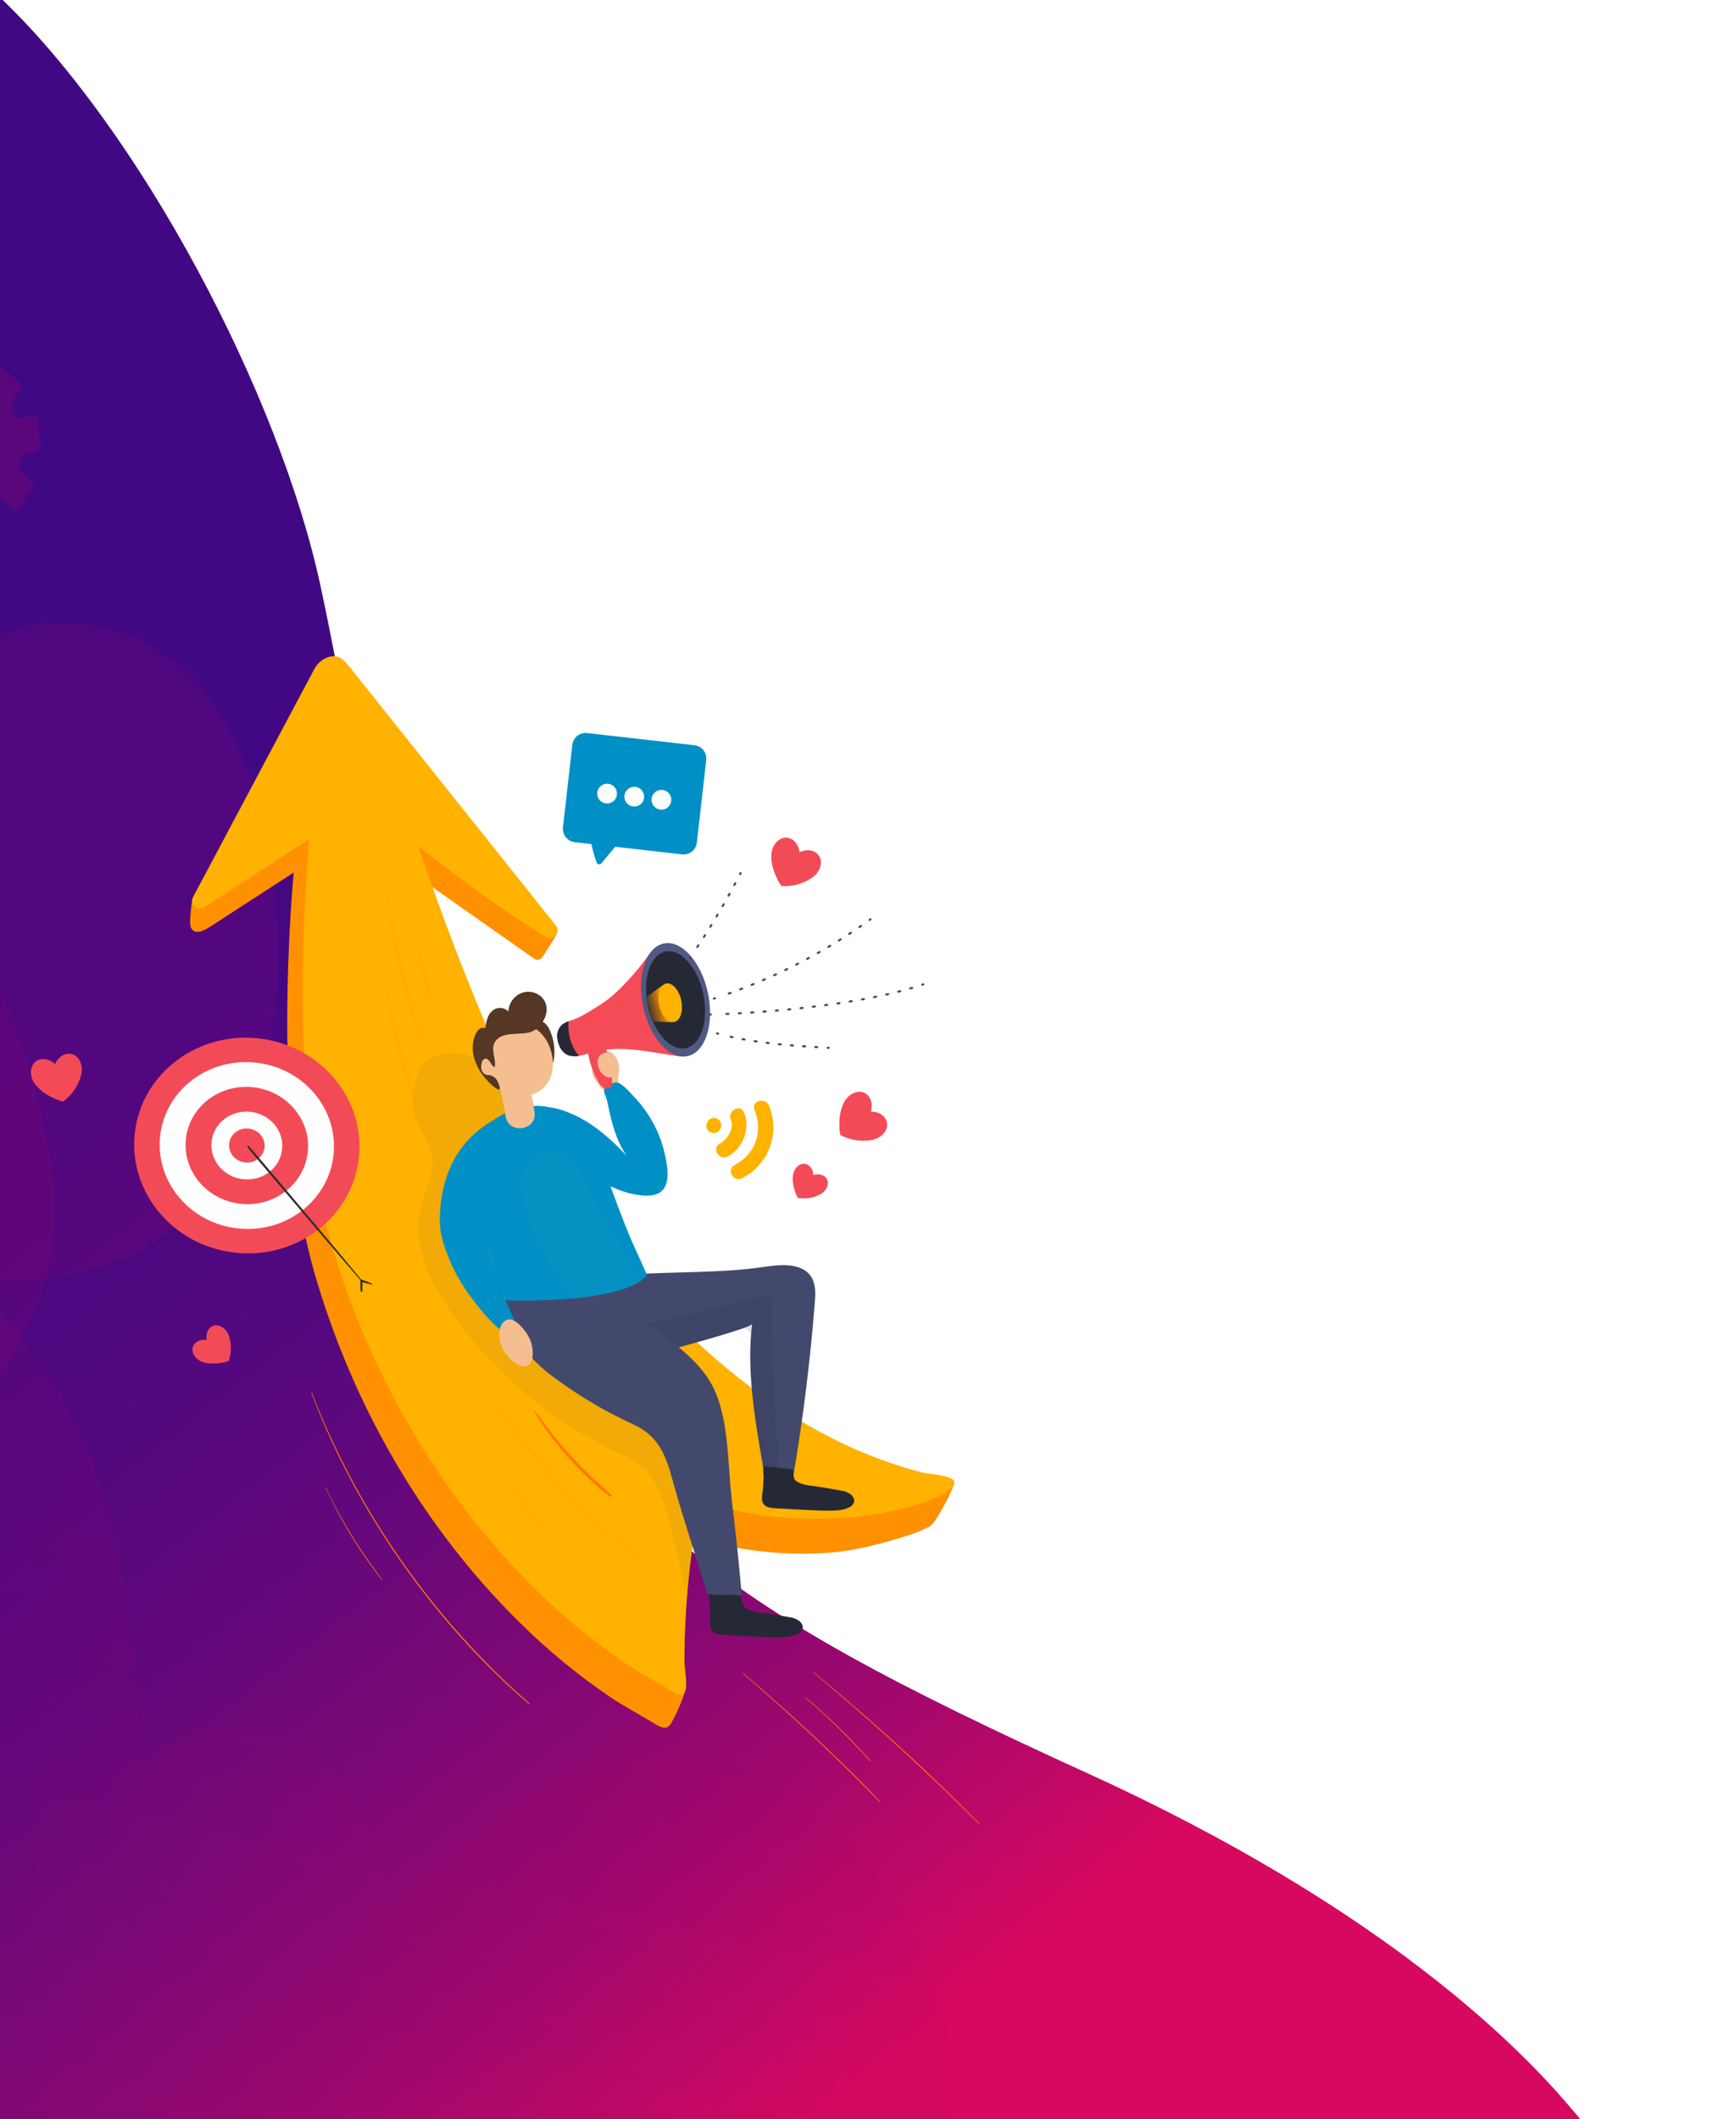 <svg width="839" height="1024" viewBox="0 0 839 1024" fill="none" xmlns="http://www.w3.org/2000/svg">
<rect x="0" y="0" width="839" height="1024" fill="#808080" stroke="none"/>
<g clip-path="url(#clip0_2_3)">
<rect width="839" height="1024" transform="matrix(-1 0 0 1 839 0)" fill="white"/>
<path d="M-230.122 -2V1025.27H765C759.255 1020.38 702.481 937.502 525.826 856.97C341.88 773.123 285.289 731.077 227.924 594.212C187.525 497.851 177.397 387.647 154.873 283.001C135.089 191 68.047 63.005 -0.781 -2H-230.122Z" fill="url(#paint0_linear_2_3)"/>
<g opacity="0.31">
<path opacity="0.31" d="M-161.487 311.075C-154.557 272.854 -118.303 248.328 -86.913 256.929C-55.522 265.53 -32.145 302.354 -29.054 341.315C-24.318 316.938 -1.781 304.203 18.698 301.609C44.307 298.364 71.302 306.027 91.309 325.754C114.388 348.507 126.036 384.523 131.09 420.137C135.724 452.778 135.552 486.854 127.472 518.486C119.391 550.118 102.959 579.152 79.789 596.548C60.934 610.705 38.584 616.647 16.468 618.312C-19.245 620.998 -55.843 612.792 -87.175 591.771C-118.506 570.75 -144.225 536.495 -156.096 495.436C-163.643 469.339 -165.54 441.361 -166.437 413.715C-167.47 381.91 -167.26 350.093 -165.806 318.266C-165.546 312.574 -163.838 305.149 -159.153 305.132" fill="url(#paint1_linear_2_3)"/>
</g>
<g opacity="0.31">
<path opacity="0.31" d="M-231.391 97.636V220.907C-231.391 236.653 -231.05 252.594 -230.687 268.563C-230.164 293.735 -229.642 318.954 -230.551 343.624C-230.573 344.564 -230.619 345.473 -230.687 346.415V663.183C-215.676 684.262 -196.669 701.253 -175.481 711.917C-131.493 734.046 -79.306 729.155 -37.771 700.893C-14.769 685.383 3.459 663.773 14.868 638.485C33.695 596.326 25.815 555.632 13.075 513.252C-2.345 462.004 -36.295 417.83 -79.352 402.494C-66.998 393.211 -61.275 373.901 -63.183 356.385C-65.091 338.869 -73.56 323.205 -84.121 311.075C-90.183 304.057 -97.383 297.841 -105.649 296.295C-110.034 295.503 -114.557 296.283 -118.423 298.496C-122.29 300.709 -125.253 304.214 -126.792 308.395C-121.455 258.502 -131.878 206.342 -155.451 164.984C-174.89 130.866 -200.416 113.157 -230.687 97.995C-230.914 97.857 -231.164 97.747 -231.391 97.636Z" fill="url(#paint2_linear_2_3)"/>
</g>
<g opacity="0.31">
<path opacity="0.31" d="M-231.391 471.444V1025.03H458.291C463.65 989.889 453.022 953.198 435.854 924.052C403.539 869.102 344.79 836.308 290.515 850.621C251.046 861.036 218.299 893.304 187.165 924.604C186.234 891.674 169.565 860.069 145.334 845.316C121.081 830.591 90.309 833.326 68.076 852.195C63.285 782.88 56.654 708.26 18.657 656.35C18.551 656.226 18.452 656.097 18.361 655.962C-19.655 604.356 -86.488 588.056 -137.925 617.865C-126.007 591.399 -131.339 555.208 -150.097 535.455C-168.855 515.703 -199.059 514.431 -218.883 532.554C-219.574 511.624 -223.803 490.962 -231.391 471.444Z" fill="url(#paint3_linear_2_3)"/>
</g>
<path opacity="0.174" d="M-49.183 212.438L-41.554 211.133C-41.262 208.743 -40.738 206.388 -39.989 204.1L-46.287 198.328C-46.754 197.852 -47.049 197.233 -47.126 196.571C-47.203 195.908 -47.056 195.238 -46.71 194.668L-40.69 184.948C-40.555 184.684 -40.36 184.456 -40.121 184.281C-39.883 184.106 -39.606 183.989 -39.315 183.939C-39.023 183.889 -38.723 183.908 -38.44 183.994C-38.157 184.08 -37.897 184.23 -37.682 184.434L-31.286 190.29C-29.77 188.923 -28.094 187.745 -26.295 186.781L-27.432 176.942C-27.552 176.31 -27.431 175.657 -27.092 175.111C-26.754 174.565 -26.223 174.165 -25.605 173.991L-15.698 172.295C-15.39 172.272 -15.081 172.312 -14.79 172.413C-14.499 172.515 -14.231 172.674 -14.004 172.883C-13.777 173.091 -13.594 173.344 -13.468 173.625C-13.342 173.906 -13.275 174.211 -13.271 174.519L-12.134 184.356C-10.229 184.669 -8.373 185.227 -6.612 186.018L-1.672 178.042C-1.537 177.779 -1.342 177.551 -1.103 177.376C-0.865 177.201 -0.588 177.084 -0.296 177.034C-0.005 176.984 0.295 177.003 0.578 177.089C0.861 177.175 1.121 177.325 1.336 177.528L9.326 184.852C9.793 185.328 10.088 185.947 10.165 186.609C10.242 187.272 10.096 187.941 9.75 188.512L4.907 196.331C6.123 198.226 7.144 200.239 7.954 202.34L15.903 200.98C16.21 200.957 16.52 200.997 16.811 201.099C17.102 201.2 17.37 201.359 17.597 201.568C17.824 201.776 18.006 202.029 18.133 202.31C18.259 202.592 18.326 202.896 18.33 203.204L19.723 215.256C19.841 215.887 19.719 216.54 19.381 217.086C19.043 217.632 18.513 218.032 17.895 218.208L10.215 219.522C9.992 221.946 9.533 224.342 8.844 226.677L14.999 232.318C15.466 232.794 15.761 233.412 15.838 234.075C15.915 234.738 15.768 235.407 15.422 235.977L9.402 245.699C9.267 245.962 9.072 246.19 8.833 246.365C8.594 246.54 8.318 246.657 8.027 246.707C7.735 246.757 7.435 246.738 7.152 246.652C6.869 246.566 6.609 246.416 6.394 246.213L0.45 240.767C-1.15 242.319 -2.946 243.656 -4.892 244.743L-3.856 253.702C-3.738 254.333 -3.86 254.986 -4.198 255.532C-4.536 256.078 -5.067 256.478 -5.684 256.654L-15.591 258.349C-15.899 258.372 -16.207 258.331 -16.499 258.23C-16.79 258.129 -17.057 257.969 -17.285 257.761C-17.512 257.553 -17.694 257.3 -17.82 257.019C-17.947 256.738 -18.014 256.434 -18.018 256.125L-19.035 247.325C-21.164 246.998 -23.234 246.363 -25.181 245.441L-29.617 252.602C-29.752 252.865 -29.947 253.094 -30.186 253.268C-30.424 253.443 -30.7 253.56 -30.992 253.61C-31.284 253.66 -31.583 253.641 -31.866 253.556C-32.15 253.47 -32.409 253.319 -32.624 253.116L-40.615 245.792C-41.082 245.316 -41.377 244.698 -41.454 244.035C-41.531 243.372 -41.384 242.703 -41.039 242.133L-36.589 234.948C-37.859 232.878 -38.903 230.677 -39.702 228.383L-47.192 229.664C-47.499 229.686 -47.808 229.646 -48.1 229.545C-48.391 229.444 -48.658 229.284 -48.886 229.076C-49.113 228.868 -49.295 228.615 -49.421 228.334C-49.547 228.053 -49.615 227.749 -49.619 227.44L-51.012 215.387C-51.129 214.756 -51.007 214.104 -50.669 213.559C-50.33 213.013 -49.801 212.613 -49.183 212.438ZM-13.723 233.078C-5.884 231.736 -0.427 222.925 -1.527 213.403C-2.628 203.882 -9.873 197.229 -17.713 198.569C-25.552 199.91 -31.009 208.722 -29.906 218.259C-28.804 227.796 -21.545 234.419 -13.723 233.078Z" fill="url(#paint4_linear_2_3)"/>
<path d="M460.798 717.754C453.174 716.951 445.187 717.748 437.52 717.722C435.132 717.712 432.743 717.475 430.357 717.586C427.723 717.708 425.129 718.253 422.513 718.584C419.349 718.976 416.157 719.077 412.975 718.886C410.359 718.733 407.964 717.409 405.546 716.345C400.1 713.947 394.753 711.338 389.505 708.516C379.068 702.885 369.025 696.553 359.445 689.563C340.169 675.564 322.655 659.263 306.369 641.913C300.178 635.318 294.145 628.579 288.272 621.694C241.509 567.137 196.547 430.702 194.764 425.255C194.746 425.201 196.474 419.744 196.519 419.779C198.64 421.474 246.934 455.379 258.16 463.257C258.463 463.471 258.807 463.622 259.17 463.701C259.533 463.78 259.908 463.785 260.273 463.716C260.638 463.647 260.986 463.506 261.295 463.3C261.605 463.094 261.869 462.828 262.074 462.518C264.072 459.513 268.193 453.47 268.95 451.204C269.103 450.746 268.382 451.233 268.28 450.761C268.152 450.334 267.922 449.945 267.611 449.626C262.987 444.103 257.346 439.52 251.589 435.186C246.974 431.711 242.259 428.375 237.445 425.177C235.266 423.834 233.301 422.171 231.616 420.245C229.703 418.041 227.787 415.841 225.868 413.644C218.213 404.879 210.504 396.16 202.83 387.41C188.692 371.289 174.678 355.046 161.308 338.283C158.867 335.225 156.102 331.929 150.748 333.857C147.968 334.916 145.68 336.969 144.327 339.618C144.175 340.96 142.569 342.924 141.928 344.13C141.044 345.789 140.161 347.449 139.279 349.109L116.635 391.677C112.739 399.001 108.843 406.324 104.948 413.647L99.452 423.98C97.652 427.364 96.103 430.795 93.753 433.804C93.457 434.152 93.207 434.536 93.01 434.947C92.852 435.361 92.749 435.794 92.702 436.235C92.295 439.035 92.029 441.85 91.903 444.681C91.798 445.754 91.887 446.838 92.163 447.88C92.308 448.4 92.578 448.877 92.949 449.268C93.32 449.66 93.782 449.955 94.293 450.126C96.727 450.769 99.591 449.073 101.536 447.814L107.438 443.989L120.514 435.52L141.849 421.699C141.892 421.672 141.952 421.692 141.943 421.742C141.551 425.808 130.632 541.707 152.144 615.666C156.39 630.28 161.447 644.646 167.293 658.696C186.641 705.15 214.823 748.116 250.675 783.508C264.296 797.085 279.167 809.348 295.09 820.135C301.579 824.483 308.407 828.106 315.085 832.119C317.987 833.865 321.934 836.911 324.322 832.774C327.106 827.834 329.378 822.622 331.104 817.221C331.257 816.74 330.8 816.538 330.72 816.04C330.613 815.581 330.408 815.15 330.12 814.776C328.887 812.917 327.516 811.13 326.461 809.174C325.139 806.862 324.245 804.332 323.82 801.703C323.398 798.735 323.966 795.427 324.167 792.437C324.612 785.818 325.22 779.213 325.991 772.622C326.891 764.923 328.012 757.255 329.355 749.617C330.452 743.35 330.224 741.477 336.287 743.224C357.371 749.486 379.419 751.861 401.354 750.233C413.609 749.251 426.396 745.889 438.053 742.154C442.126 741 446.051 739.372 449.745 737.303C451.888 735.999 459.876 721.6 460.798 717.754Z" fill="#FF9100"/>
<path d="M98.573 438.423L149.375 405.514C149.416 405.482 149.47 405.507 149.466 405.544C149.076 409.623 138.164 525.515 159.666 599.486C163.912 614.096 168.971 628.458 174.819 642.504C194.172 688.944 222.334 731.933 258.188 767.321C271.824 780.887 286.699 793.149 302.618 803.945C309.102 808.303 315.95 811.917 322.621 815.942C325.364 817.578 328.964 820.879 330.981 817.414C332.509 814.807 330.783 806.027 330.776 802.835C330.784 794.719 331.04 786.612 331.543 778.514C331.99 771.138 332.646 763.779 333.512 756.439C334.426 748.723 335.547 741.052 336.875 733.424C337.028 732.565 337.155 731.78 337.271 731.081C338.027 726.726 338.575 725.519 343.815 727.029C343.852 727.029 343.905 727.058 343.942 727.062C402.834 743.982 461.861 725.071 461.205 716.393C461.191 716.056 461.101 715.727 460.941 715.43C459.719 712.884 448.21 712.192 445.239 711.406C439.495 709.895 433.781 708.125 428.166 706.144C374.58 687.196 332.166 647.946 295.806 605.503C249.031 550.941 204.077 414.516 202.291 409.056C202.274 409.036 202.317 408.985 202.369 409.028C204.782 410.944 237.124 436.696 263.906 452.746C264.65 453.189 265.526 453.357 266.381 453.221C267.236 453.084 268.016 452.652 268.585 452C269.155 451.348 269.477 450.516 269.496 449.651C269.515 448.785 269.23 447.94 268.691 447.263L168.824 322.1C166.685 319.412 164.303 316.552 160.145 317.195C159.509 317.291 158.884 317.452 158.28 317.674C155.486 318.728 153.187 320.79 151.838 323.454C135.345 354.459 106.345 408.973 93.267 433.574C92.887 434.301 92.758 435.133 92.9 435.941C93.042 436.749 93.448 437.487 94.053 438.041C94.659 438.594 95.431 438.932 96.248 439.001C97.066 439.07 97.883 438.867 98.573 438.423Z" fill="#FFB200"/>
<g style="mix-blend-mode:multiply" opacity="0.283">
<path d="M98.573 438.423L149.375 405.514C149.416 405.482 149.47 405.507 149.466 405.544C149.076 409.623 138.164 525.515 159.666 599.486C163.912 614.096 168.971 628.458 174.819 642.504C194.172 688.944 222.334 731.933 258.188 767.321C271.824 780.887 286.699 793.149 302.618 803.945C309.102 808.303 315.95 811.917 322.621 815.942C325.364 817.578 328.965 820.879 330.981 817.414C332.509 814.807 330.783 806.027 330.776 802.835C330.784 794.719 331.04 786.612 331.543 778.514C331.99 771.138 332.646 763.779 333.512 756.439C334.426 748.723 335.547 741.052 336.875 733.424C337.028 732.565 337.155 731.78 337.271 731.081C268.976 686.071 226.16 605.872 199.765 527.315C168.93 435.451 160.552 345.805 160.147 317.19C159.511 317.286 158.886 317.446 158.282 317.669C155.488 318.722 153.189 320.785 151.84 323.449C135.347 354.454 106.347 408.968 93.269 433.569C92.887 434.296 92.757 435.129 92.898 435.937C93.04 436.746 93.445 437.485 94.051 438.04C94.656 438.594 95.428 438.932 96.246 439.001C97.064 439.071 97.882 438.867 98.573 438.423Z" fill="#FFB200"/>
</g>
<path d="M283.75 354.206L335.638 360.104C339.181 360.507 341.727 363.706 341.324 367.25L336.789 407.151C336.386 410.695 333.187 413.241 329.643 412.838L277.756 406.94C274.212 406.537 271.666 403.338 272.069 399.794L276.605 359.893C277.008 356.349 280.207 353.803 283.75 354.206Z" fill="#0090C6"/>
<path d="M298.976 407.211L290.637 417.164C290.486 417.345 290.29 417.482 290.069 417.563C289.848 417.645 289.61 417.666 289.378 417.626C289.146 417.586 288.928 417.485 288.747 417.335C288.566 417.184 288.428 416.988 288.347 416.767C286.993 412.932 285.958 408.992 285.252 404.987" fill="#0090C6"/>
<g style="mix-blend-mode:multiply" opacity="0.283">
<g style="mix-blend-mode:multiply" opacity="0.283">
<path d="M208.383 556.86C211.112 567.657 203.639 578.247 202.326 589.294C201.054 599.992 205.526 613.189 210.769 622.388C229.982 656.157 262.315 684.673 297.264 701.319C301.205 703.196 305.278 704.903 308.764 707.531C318.422 714.816 321.794 727.576 324.55 739.357L330.446 764.571C330.733 765.797 331.092 766.67 332.316 766.667C333.051 763.401 333.108 759.813 333.509 756.439C334.423 748.723 335.543 741.052 336.872 733.424C337.025 732.565 337.152 731.78 337.268 731.081C338.024 726.726 338.572 725.519 343.812 727.029C343.849 727.029 343.902 727.058 343.939 727.062C332.675 691.183 314.99 657.648 291.745 628.087L288.745 624.761C280.288 603.777 271.843 582.8 263.411 561.831C259.134 551.193 254.842 540.517 248.964 530.668C242.823 520.34 235.787 511.312 223.366 509.284C217.264 508.292 210.324 508.77 205.915 513.086C204.455 514.579 203.272 516.321 202.422 518.23C200.566 522.179 199.574 526.479 199.512 530.842C199.451 535.205 200.321 539.531 202.066 543.531C204.068 548.028 207.171 552.097 208.383 556.86Z" fill="#494949"/>
</g>
</g>
<path d="M314.927 385.919C314.82 386.857 314.994 387.805 315.427 388.644C315.859 389.484 316.531 390.176 317.357 390.633C318.183 391.091 319.126 391.293 320.067 391.214C321.008 391.136 321.904 390.78 322.643 390.192C323.381 389.604 323.929 388.81 324.216 387.911C324.504 387.011 324.518 386.047 324.258 385.14C323.997 384.232 323.473 383.422 322.752 382.813C322.031 382.203 321.146 381.821 320.208 381.714C318.95 381.572 317.687 381.934 316.696 382.723C315.706 383.511 315.069 384.661 314.927 385.919Z" fill="#FEFEFE"/>
<path d="M306.535 389.739C303.899 389.739 301.762 387.601 301.762 384.965C301.762 382.329 303.899 380.192 306.535 380.192C309.172 380.192 311.309 382.329 311.309 384.965C311.309 387.601 309.172 389.739 306.535 389.739Z" fill="#FEFEFE"/>
<path d="M288.659 382.933C288.552 383.871 288.726 384.82 289.159 385.659C289.591 386.498 290.263 387.19 291.089 387.648C291.914 388.105 292.857 388.308 293.798 388.23C294.739 388.151 295.635 387.796 296.374 387.208C297.113 386.62 297.661 385.826 297.948 384.927C298.236 384.028 298.251 383.063 297.99 382.156C297.73 381.248 297.206 380.438 296.485 379.829C295.765 379.219 294.879 378.836 293.941 378.73C292.683 378.587 291.42 378.949 290.43 379.737C289.439 380.526 288.802 381.675 288.659 382.933Z" fill="#FEFEFE"/>
<path d="M113.414 605.282C83.521 601.885 61.92 575.962 65.168 547.382C68.417 518.802 95.283 498.387 125.177 501.785C155.071 505.182 176.671 531.105 173.423 559.685C170.175 588.265 143.308 608.68 113.414 605.282Z" fill="#F24B57"/>
<path d="M114.742 593.553C91.618 590.924 74.909 570.871 77.422 548.763C79.935 526.655 100.718 510.864 123.842 513.492C146.966 516.121 163.675 536.174 161.162 558.282C158.649 580.39 137.866 596.181 114.742 593.553Z" fill="#FEFEFE"/>
<path d="M116.093 581.662C99.838 579.814 88.093 565.718 89.859 550.177C91.626 534.636 106.235 523.536 122.49 525.383C138.746 527.231 150.491 541.327 148.724 556.868C146.958 572.409 132.348 583.509 116.093 581.662Z" fill="#F24B57"/>
<path d="M117.442 569.804C108.037 568.735 101.241 560.579 102.263 551.587C103.285 542.595 111.738 536.172 121.144 537.241C130.549 538.31 137.345 546.466 136.323 555.458C135.301 564.451 126.847 570.874 117.442 569.804Z" fill="#FEFEFE"/>
<path d="M118.363 561.7C113.64 561.163 110.227 557.067 110.74 552.55C111.253 548.034 115.499 544.809 120.222 545.346C124.946 545.882 128.359 549.979 127.846 554.495C127.332 559.011 123.087 562.237 118.363 561.7Z" fill="#F24B57"/>
<path d="M17.331 512.859C19.908 510.943 23.724 511.569 26.578 514.126C28.186 510.651 31.444 508.568 34.569 509.309C38.267 510.186 40.371 514.685 39.264 519.357C37.898 524.545 34.803 529.112 30.491 532.303C29.36 532.097 22.135 529.775 17.923 525.028C17.587 524.688 17.273 524.326 16.984 523.946C14.123 520.09 14.278 515.126 17.331 512.859Z" fill="#F24B57"/>
<path d="M93.244 650.757C94.073 648.35 96.85 647.05 99.86 647.447C99.355 644.453 100.554 641.63 102.929 640.716C105.743 639.632 109.133 641.634 110.501 645.185C111.933 649.191 111.954 653.565 110.562 657.584C109.728 657.959 103.964 659.674 99.081 658.456C98.71 658.382 98.344 658.284 97.986 658.163C94.386 656.924 92.263 653.608 93.244 650.757Z" fill="#F24B57"/>
<path d="M380.224 404.786C383.428 405.001 385.927 407.952 386.436 411.748C389.915 410.146 393.745 410.675 395.643 413.265C397.89 416.334 396.568 421.122 392.698 423.958C388.293 427.022 382.975 428.491 377.622 428.122C376.891 427.23 372.903 420.778 372.776 414.431C372.745 413.955 372.745 413.477 372.776 413.001C373.094 408.21 376.429 404.533 380.224 404.786Z" fill="#F24B57"/>
<path d="M418.072 528.223C420.904 529.736 421.967 533.454 420.871 537.124C424.701 537.094 427.975 539.152 428.638 542.293C429.425 546.015 426.255 549.836 421.556 550.829C416.281 551.81 410.829 550.961 406.103 548.422C405.804 547.309 404.821 539.792 407.316 533.951C407.482 533.503 407.678 533.067 407.901 532.645C410.163 528.41 414.717 526.43 418.072 528.223Z" fill="#F24B57"/>
<path d="M389.18 562.406C391.447 562.797 393.008 565.086 393.085 567.83C395.683 566.947 398.373 567.609 399.533 569.596C400.906 571.951 399.61 575.264 396.638 576.993C393.271 578.85 389.372 579.503 385.584 578.843C385.13 578.152 382.767 573.258 383.15 568.726C383.162 568.384 383.197 568.043 383.253 567.706C383.843 564.315 386.495 561.942 389.18 562.406Z" fill="#F24B57"/>
<path d="M294.727 530.351C294.25 529.846 293.809 529.31 293.405 528.746C292.358 527.275 290.854 526.24 289.802 524.717C288.569 522.933 286.977 521.451 286.38 519.291C285.897 517.182 286.12 514.972 287.013 513.001C287.583 511.445 288.559 510.07 289.841 509.018C290.485 508.5 291.244 508.146 292.055 507.985C292.865 507.824 293.703 507.861 294.496 508.093C295.196 508.351 295.834 508.755 296.368 509.277C298.04 510.998 299.035 513.265 299.169 515.66C299.374 517.878 298.519 520.193 298.746 522.327C298.926 524.024 300.278 525.984 300.964 527.574" fill="#F4BE90"/>
<path d="M278.77 641.364L275.899 643.7C284.771 654.204 304.856 656.117 317.626 653.739C318.12 653.653 319.262 653.37 320.891 652.943C331.64 650.192 363.312 641.349 363.487 639.803C360.826 662.209 364.678 684.814 368.501 707.045C369.374 712.142 369.809 725.716 377.037 722.879C377.735 722.602 378.398 722.243 379.01 721.808C382.115 719.67 383.011 715.54 383.647 711.828C388.248 684.489 391.631 656.984 393.795 629.31C394.121 625.189 394.339 620.758 392.208 617.213C387.977 610.227 377.824 610.88 369.741 612.097C348.393 615.282 327.142 614.357 305.763 615.816C299.149 616.26 292.44 615.412 285.891 616.418C279.342 617.424 272.544 620.867 270.119 627.041C267.694 633.215 272.147 641.764 278.77 641.364Z" fill="#43496D"/>
<g style="mix-blend-mode:multiply" opacity="0.356">
<g style="mix-blend-mode:multiply" opacity="0.356">
<path d="M312.378 645.52C314.621 647.701 316.96 649.777 319.393 651.75C319.857 652.123 320.402 652.382 320.985 652.505C321.567 652.629 322.171 652.614 322.746 652.462C331.55 650.156 348.953 645.299 357.895 642.25C358.491 642.048 359.128 641.998 359.749 642.103C360.37 642.208 360.954 642.466 361.451 642.853C361.947 643.24 362.34 643.744 362.593 644.32C362.847 644.897 362.953 645.527 362.903 646.154C361.554 666.475 365.039 686.914 368.501 707.047C368.683 708.109 368.845 709.539 369.055 711.111C369.706 716.004 377.025 715.214 376.63 710.289C376.556 709.364 376.479 708.447 376.404 707.527C374.253 681.86 373.157 656.129 373.117 630.335C373.121 629.822 373.021 629.313 372.823 628.84C372.624 628.366 372.331 627.939 371.961 627.583C371.591 627.227 371.152 626.95 370.672 626.77C370.191 626.589 369.679 626.509 369.166 626.533C365.068 626.794 361 628.093 357.027 629.281C343.03 633.452 328.684 636.327 314.327 639.017C313.637 639.145 312.997 639.462 312.475 639.93C311.953 640.399 311.571 641.003 311.37 641.674C311.168 642.346 311.156 643.06 311.334 643.739C311.511 644.417 311.873 645.034 312.378 645.52Z" fill="#15233A"/>
</g>
</g>
<path d="M251.445 649.123C255.76 655.31 261.078 660.733 267.179 665.168C279.321 674.258 292.398 682.026 306.189 688.339C318.058 693.736 321.751 702.959 324.978 714.906C329.547 731.826 335.252 748.522 340.382 765.284C343.567 775.711 348.944 788.038 359.792 789.143C358.479 767.523 356.205 745.973 353.639 724.469C351.472 706.297 352.628 681.673 342.122 665.944C335.244 655.648 324.797 648.229 314.769 641.269C304.691 634.273 295.242 626.545 285.496 619.335C278.428 614.106 270.938 608.702 262.215 607.602C246.78 605.65 242.73 620.418 244.787 632.912C245.814 638.732 248.085 644.261 251.445 649.123Z" fill="#43496D"/>
<path d="M229.98 569.279C230.099 570.525 230.236 571.79 230.406 573.081C232.601 588.496 236.006 603.715 240.59 618.596C241.446 621.479 242.572 624.275 243.952 626.947C244.198 627.502 244.598 627.975 245.104 628.31C245.788 628.686 246.625 628.389 247.406 628.403C252.009 628.46 256.29 628.443 260.249 628.352C264.721 628.244 268.793 628.054 272.536 627.789C274.059 627.686 275.509 627.567 276.925 627.429C297.349 625.534 306.293 621.382 310.092 618.659C310.216 618.556 310.336 618.482 310.459 618.384C311.36 617.775 312.123 616.985 312.701 616.064C312.701 616.064 309.401 608.654 307.798 605.187C303.415 595.807 299.862 586.18 296.247 576.461C293.971 570.381 291.967 564.201 289.69 558.138C287.532 552.369 282.498 546.739 278.615 541.969C277.48 540.484 276.149 539.158 274.658 538.03C272.285 536.417 269.406 535.81 266.594 535.266C263.663 534.531 260.638 534.244 257.621 534.414C256.584 534.532 255.554 534.714 254.539 534.959C250.7 535.646 246.952 536.773 243.371 538.317C238.267 540.74 234.055 544.707 231.333 549.657C229.282 553.414 229.123 560.728 229.98 569.279Z" fill="#0090C6"/>
<g style="mix-blend-mode:multiply" opacity="0.277">
<g style="mix-blend-mode:multiply" opacity="0.277">
<path d="M229.98 569.279C230.099 570.525 230.236 571.79 230.406 573.081C232.601 588.496 236.006 603.715 240.59 618.596C241.446 621.479 242.572 624.275 243.952 626.947C244.198 627.502 244.598 627.975 245.104 628.31C245.788 628.686 246.625 628.389 247.406 628.403C252.009 628.46 256.29 628.443 260.249 628.352C236.278 599.236 243.31 587.608 229.98 569.279Z" fill="#0090C6"/>
</g>
</g>
<path d="M268.276 554.61C268.02 554.442 267.802 554.223 267.637 553.965C267.472 553.707 267.364 553.417 267.32 553.114C267.276 552.811 267.296 552.503 267.38 552.209C267.465 551.914 267.61 551.642 267.808 551.408C269.599 547.847 262.787 534.437 266.704 535.184C281.05 537.918 293.351 548.149 302.908 558.585C298.737 552.529 296.435 545.449 294.791 538.344C294.034 535.074 293.643 531.743 292.294 528.711C290.97 525.731 293.444 524.857 295.88 523.605C296.332 523.343 296.824 523.157 297.337 523.056C300.143 522.645 304.18 527.621 305.959 529.441C308.56 532.103 310.903 535.004 312.958 538.107C317.023 544.221 319.899 551.045 321.437 558.224C322.743 564.402 324.604 574.598 316.986 577.122C314.611 577.797 312.118 577.952 309.677 577.578C306.704 577.246 303.776 576.592 300.944 575.626C298.821 574.907 296.762 574.007 294.706 573.113L289.687 570.929C287.486 570.033 285.351 568.982 283.298 567.784C280.443 565.9 277.812 563.697 275.456 561.218C273.158 558.96 270.621 556.862 268.276 554.61Z" fill="#0090C6"/>
<path d="M238.348 541.255C238.462 543.904 238.715 546.544 239.107 549.166C239.923 552.371 241.212 555.527 242.251 558.667C243.376 562.061 243.704 565.669 243.206 569.209C242.836 571.403 241.279 573.746 240.396 575.785C239.38 578.135 238.391 580.496 237.427 582.867C235.092 589.839 234.792 597.333 236.563 604.469C239.359 615.151 243.024 625.587 247.519 635.672C248.317 637.238 248.86 638.921 249.128 640.658C249.648 646.092 245.121 645.356 242.032 642.801C236.541 638.257 232.004 632.679 227.75 626.958C222.06 619.482 217.673 611.099 214.776 602.161C213.404 598.204 212.642 594.06 212.516 589.873C212.89 554.099 234.904 543.863 238.348 541.255Z" fill="#0090C6"/>
<path d="M240.577 521.685C242.136 527.534 243.4 533.457 244.363 539.433C245.823 548.425 259.805 546.245 258.348 537.235C258.142 535.924 257.914 534.647 257.672 533.33C257.653 533.16 257.619 532.97 257.582 532.797C257.112 530.374 256.618 527.986 256.051 525.589C256.014 525.416 255.962 525.224 255.925 525.051C255.502 523.194 255.042 521.331 254.543 519.482C253.565 515.77 250.565 512.947 246.462 513.582C242.965 514.139 239.598 517.993 240.577 521.685Z" fill="#F4BE90"/>
<g style="mix-blend-mode:multiply">
<g style="mix-blend-mode:multiply">
<path d="M244.726 523.931C246.141 527.438 248.878 530.249 252.345 531.757C254.042 532.519 255.834 533.049 257.672 533.333C257.653 533.163 257.619 532.973 257.582 532.8C257.112 530.377 256.618 527.989 256.051 525.592C253.59 525.793 251.113 525.518 248.756 524.781C247.46 524.309 246.103 524.023 244.726 523.931Z" fill="#F4BE90"/>
</g>
</g>
<path d="M369.405 727.234C369.224 727.059 369.062 726.865 368.924 726.655C367.964 725.199 368.223 723.295 368.452 721.568C368.809 718.877 369.006 716.166 369.04 713.452C369.057 712.058 368.102 708.277 370.393 708.549L382.801 710.015C382.936 710.02 383.067 710.058 383.184 710.124C383.28 710.218 383.352 710.332 383.396 710.458C383.44 710.585 383.455 710.719 383.439 710.852C383.355 712.161 383.53 713.474 383.953 714.715C384.624 715.948 386.616 716.702 387.866 717.099C389.557 717.57 391.287 717.89 393.035 718.057C397.412 718.632 401.759 719.421 406.103 720.214C407.968 720.385 409.752 721.06 411.263 722.166C413.438 724.097 413.312 726.655 410.907 728.081C407.401 730.161 402.428 730.012 398.502 729.958C394.058 729.897 389.608 729.609 385.17 729.383C382.224 729.233 379.279 729.07 376.334 728.893C374.248 728.754 371.071 728.837 369.405 727.234Z" fill="#252935"/>
<path d="M344.561 788.42C344.379 788.245 344.218 788.051 344.079 787.841C342.627 785.635 343.2 782.173 343.138 779.69C343.059 776.498 342.873 773.31 342.579 770.128C347.688 771.487 353.231 769.841 358.347 771.177C358.34 772.889 358.775 774.574 359.611 776.068C360.408 777.468 361.515 777.801 363.027 778.281C364.718 778.751 366.448 779.072 368.195 779.238C372.573 779.814 376.919 780.603 381.264 781.396C383.13 781.566 384.914 782.241 386.425 783.348C388.6 785.279 388.473 787.837 386.068 789.264C382.562 791.343 377.589 791.194 373.664 791.139C369.219 791.08 364.769 790.792 360.331 790.565C357.386 790.415 354.44 790.251 351.495 790.075C349.403 789.94 346.227 790.023 344.561 788.42Z" fill="#252935"/>
<path d="M243.518 638.671C244.261 637.94 245.26 637.528 246.303 637.522C248.929 637.587 251.646 640.614 253.193 642.49C255.121 644.749 256.467 647.444 257.116 650.341C257.629 652.917 257.975 658.024 255.353 659.661C252.136 661.67 247.372 657.797 245.414 655.478C242.058 651.504 239.79 645.204 242.332 640.239C242.632 639.651 243.034 639.121 243.518 638.671Z" fill="#F4BE90"/>
<path d="M258.149 494.627C256.959 495.915 257.163 497.723 257.139 499.328C257.016 500.955 256.998 502.587 257.086 504.216C257.466 507.617 258.847 510.83 261.055 513.445C262.18 514.763 263.907 515.994 265.523 515.369C266.98 514.805 267.521 513.044 267.729 511.495C268.352 506.791 267.635 502.006 265.661 497.69C264.785 495.785 263.4 493.805 261.329 493.502C260.748 493.422 260.156 493.483 259.603 493.679C259.05 493.874 258.551 494.199 258.149 494.627Z" fill="#563624"/>
<path d="M253.717 495.509C259.496 495.779 263.907 500.971 265.852 506.503C267.261 510.263 267.578 514.345 266.766 518.277C266.35 520.244 265.528 522.102 264.352 523.732C263.176 525.363 261.673 526.729 259.938 527.745C256.12 529.806 251.48 529.564 247.473 528.139C245.072 527.297 242.86 525.989 240.965 524.291C240.254 523.646 239.531 523.014 238.795 522.397C238.303 521.986 237.922 521.24 237.362 520.972C236.996 520.828 236.615 520.724 236.226 520.664C235.232 520.435 234.308 519.973 233.529 519.315C232.923 518.837 232.469 518.192 232.224 517.46C232.102 516.972 232.053 516.469 232.078 515.967C232.206 514.284 232.228 512.595 232.144 510.91C231.906 508.817 231.9 506.418 233.37 504.893C234.52 503.699 236.181 503.419 237.537 502.578C239.03 501.653 239.465 499.847 240.677 498.548C243.389 495.64 247.987 494.28 251.275 496.312" fill="#F4BE90"/>
<path d="M245.876 487.275C246.171 485.776 246.799 484.362 247.714 483.138C248.628 481.914 249.806 480.91 251.16 480.201C252.751 479.419 254.531 479.101 256.295 479.285C258.059 479.468 259.735 480.145 261.132 481.238C267.031 486.08 263.578 495.025 257.699 498.138C252.341 500.976 242.275 497.39 238.935 503.995C237.166 507.488 239.817 511.712 239.149 515.573C238.064 515.355 237.468 514.226 236.907 513.272C236.346 512.317 235.393 511.319 234.321 511.59C233.92 511.761 233.569 512.033 233.303 512.379C233.037 512.725 232.865 513.134 232.802 513.565C232.46 514.674 232.435 515.857 232.731 516.98C232.886 517.537 233.178 518.047 233.58 518.464C233.982 518.88 234.481 519.189 235.033 519.363C235.607 519.513 236.214 519.477 236.8 519.569C237.659 519.765 238.458 520.166 239.128 520.739C239.798 521.312 240.319 522.038 240.646 522.857C241.388 524.492 242.462 527.702 239.917 526.018C238.546 525.051 237.274 523.95 236.121 522.73C232.661 519.347 230.177 515.093 228.929 510.417C228.06 506.943 228.343 503.281 229.734 499.981C230.108 498.967 230.731 498.064 231.546 497.356C231.958 497.008 232.456 496.778 232.987 496.69C233.519 496.602 234.065 496.659 234.567 496.856C234.749 495.068 235.146 493.309 235.749 491.616C236.365 489.909 237.576 488.482 239.16 487.597C240.232 487.087 241.436 486.922 242.606 487.123C243.776 487.324 244.855 487.882 245.695 488.721C245.719 488.235 245.779 487.752 245.876 487.275Z" fill="#563624"/>
<path d="M292.198 504.889C292.445 505.216 292.615 505.594 292.697 505.996C294.119 511.107 295.142 516.32 295.756 521.59C295.917 522.976 295.961 524.605 294.892 525.503C294.415 525.84 293.848 526.026 293.264 526.035C292.68 526.045 292.107 525.878 291.62 525.557C290.657 524.895 289.868 524.01 289.322 522.977C285.961 517.478 284.316 511.084 283.489 504.688" fill="#F24B57"/>
<path d="M269.367 501.856C269.863 505.533 271.718 509.084 275.261 510.083C276.775 510.452 278.351 510.484 279.879 510.179C283.092 509.649 286.496 508.263 289.24 507.773C291.421 507.366 293.627 507.099 295.843 506.974C298.099 506.846 300.361 506.841 302.618 506.96C311.557 507.417 320.329 509.403 329.197 510.523L314.299 460.331C309.191 467.673 303.297 474.437 296.723 480.501C294.886 482.109 292.947 483.597 290.917 484.954C289.644 485.817 288.319 486.637 286.997 487.439C283.606 489.48 280.464 491.548 276.677 492.853C276.061 493.059 275.417 493.264 274.794 493.498C273.587 493.882 272.465 494.495 271.491 495.305C270.636 496.146 269.997 497.18 269.627 498.32C269.258 499.461 269.168 500.674 269.367 501.856Z" fill="#F54B56"/>
<path d="M309.836 477.862C309.997 485.466 312.041 492.912 315.784 499.533C320.202 507.136 326.432 511.564 332.246 510.341C340.91 508.499 345.345 494.847 342.146 479.802C338.968 464.784 329.368 454.092 320.732 455.914C313.784 457.405 309.564 466.517 309.836 477.862Z" fill="#505982"/>
<path d="M312.258 478.623C312.27 479.017 312.279 479.428 312.309 479.823C312.31 480.005 312.32 480.187 312.339 480.368C312.449 482.255 312.704 484.131 313.102 485.979C313.608 488.389 314.34 490.746 315.287 493.019C315.464 493.43 315.642 493.841 315.82 494.236C316.27 495.242 316.775 496.222 317.335 497.171C321.128 503.686 326.444 507.48 331.435 506.424C338.833 504.858 342.627 493.159 339.894 480.271C337.175 467.428 328.958 458.278 321.579 459.825C315.629 461.111 312.019 468.911 312.258 478.623Z" fill="#252935"/>
<path d="M312.484 481.897C312.484 482.046 312.497 482.182 312.509 482.334C312.598 483.852 312.804 485.36 313.125 486.845C313.532 488.783 314.12 490.678 314.882 492.506C315.025 492.838 315.167 493.169 315.311 493.485C316.47 493.588 318.741 493.665 319.856 493.762C320.095 493.774 320.348 493.788 320.586 493.815C321.555 493.865 324.441 493.953 324.711 493.954C324.666 493.954 324.447 493.894 324.391 493.332C324.344 492.952 324.266 492.583 324.186 492.214C323.878 490.529 323.518 488.852 323.137 487.188C322.374 483.86 321.507 480.536 321.022 477.15C320.809 476.781 320.564 476.423 320.368 476.04C319.909 476.244 314.061 480.691 312.484 481.897Z" fill="url(#paint5_linear_2_3)"/>
<path d="M318.221 482.758C318.275 485.353 318.972 487.895 320.249 490.155C321.757 492.751 323.882 494.265 325.866 493.845C328.822 493.216 330.336 488.555 329.245 483.417C328.154 478.28 324.886 474.639 321.939 475.262C319.564 475.773 318.126 478.884 318.221 482.758Z" fill="#FFB200"/>
<path d="M269.367 501.856C269.864 505.533 271.718 509.084 275.262 510.083C276.776 510.451 278.351 510.484 279.879 510.179C276.576 506.725 274.207 500.484 274.796 493.498C273.589 493.882 272.467 494.495 271.493 495.305C270.638 496.145 269.998 497.18 269.628 498.32C269.258 499.461 269.168 500.673 269.367 501.856Z" fill="#252935"/>
<g style="mix-blend-mode:multiply" opacity="0.283">
<g style="mix-blend-mode:multiply" opacity="0.283">
<path d="M187.333 430.063C188.604 439.899 190.391 449.637 192.47 459.33C194.548 468.988 197.129 478.524 200.047 487.96C201.691 493.289 203.447 498.586 205.317 503.85C205.575 504.583 204.449 504.861 204.172 504.166C200.483 494.911 197.354 485.441 194.803 475.809C192.225 466.185 190.163 456.431 188.627 446.587C187.776 441.1 187.086 435.594 186.557 430.068C186.509 429.568 187.265 429.587 187.328 430.068L187.333 430.063Z" fill="#FF7900"/>
</g>
</g>
<g style="mix-blend-mode:multiply" opacity="0.283">
<g style="mix-blend-mode:multiply" opacity="0.283">
<path d="M187.198 477.505C188.955 487.285 191.219 496.942 193.78 506.538C196.331 516.101 199.383 525.516 202.766 534.815C204.675 540.058 206.69 545.263 208.814 550.432C209.066 551.048 208.008 551.502 207.728 550.89C203.59 541.832 199.998 532.534 196.971 523.047C193.937 513.626 191.406 504.051 189.388 494.362C188.245 488.84 187.268 483.289 186.455 477.707C186.385 477.227 187.109 477.009 187.198 477.501V477.505Z" fill="#FF7900"/>
</g>
</g>
<g style="mix-blend-mode:multiply" opacity="0.283">
<g style="mix-blend-mode:multiply" opacity="0.283">
<path d="M201.991 453.478C202.171 454.776 202.526 456.024 202.77 457.31C203.015 458.596 203.284 459.879 203.536 461.158C204.028 463.692 204.578 466.212 205.185 468.718C206.411 473.78 207.792 478.799 209.047 483.852C209.081 483.979 209.063 484.114 208.997 484.228C208.932 484.341 208.824 484.425 208.698 484.46C208.571 484.495 208.436 484.478 208.322 484.414C208.207 484.35 208.123 484.243 208.086 484.117C206.224 479.201 204.799 474.131 203.827 468.965C203.318 466.387 202.869 463.796 202.481 461.195C202.294 459.938 202.156 458.675 202.019 457.412C201.879 456.111 201.886 454.812 201.739 453.513C201.722 453.37 201.971 453.335 201.991 453.478Z" fill="#FF7900"/>
</g>
</g>
<g style="mix-blend-mode:multiply" opacity="0.283">
<g style="mix-blend-mode:multiply" opacity="0.283">
<path d="M313.361 757.032C307.784 752.952 302.257 748.746 297 744.259C291.774 739.799 286.69 735.179 281.749 730.398C271.873 720.838 262.654 710.621 254.156 699.818C249.358 693.728 244.774 687.451 240.605 680.914C240.213 680.297 241.147 679.794 241.56 680.355C249.728 691.42 258.124 702.295 267.324 712.53C276.417 722.73 286.084 732.404 296.279 741.504C302.032 746.596 307.85 751.596 313.886 756.349C314.269 756.651 313.758 757.321 313.361 757.03V757.032Z" fill="#FF7900"/>
</g>
</g>
<g style="mix-blend-mode:multiply" opacity="0.283">
<g style="mix-blend-mode:multiply" opacity="0.283">
<path d="M246.184 714.05C250.359 722.287 255.993 729.7 262.813 735.928C263.574 736.628 262.46 737.703 261.689 737.051C256.071 732.313 251.418 726.538 247.984 720.041C247.017 718.204 246.139 716.324 245.347 714.403C245.15 713.925 245.954 713.589 246.184 714.05Z" fill="#FF7900"/>
</g>
</g>
<path d="M258.918 682.142C267.001 693.894 276.327 704.741 286.734 714.495C289.639 717.188 292.701 719.709 295.548 722.463C295.933 722.836 295.426 723.531 294.964 723.219C292.043 721.168 289.279 718.901 286.696 716.438C284.048 714.011 281.477 711.504 278.982 708.916C274.018 703.748 269.391 698.267 265.131 692.505C262.722 689.263 260.521 685.884 258.418 682.436C258.222 682.115 258.708 681.843 258.918 682.144V682.142Z" fill="#FF7900"/>
<g style="mix-blend-mode:screen" opacity="0.302">
<g style="mix-blend-mode:screen" opacity="0.302">
<path d="M224.373 415.269C227.492 416.668 230.974 419.078 234.134 420.048C237.073 420.949 237.503 418.61 235.839 416.563C233.526 413.716 230.921 410.998 228.558 408.162C206.698 381.923 186.095 354.703 166.747 326.503C165.555 330.296 169.084 368.385 171.899 383.217C172.241 385.013 218.327 412.558 224.373 415.269Z" fill="#FFB200"/>
</g>
</g>
<g style="mix-blend-mode:screen" opacity="0.134">
<g style="mix-blend-mode:screen" opacity="0.134">
<path d="M252.053 574.383C253.58 594.109 265.037 611.518 276.927 627.425C297.351 625.53 306.295 621.378 310.094 618.655L310.082 618.598C301.965 605.584 293.844 592.531 287.125 578.742C283.947 572.223 280.908 565.309 275.289 560.733C269.67 556.157 260.514 554.948 255.548 560.219C252.111 563.865 251.651 569.391 252.053 574.383Z" fill="#FFB200"/>
</g>
</g>
<path d="M174.583 619.019C167.408 610.666 160.179 602.362 153.058 593.963L131.687 568.757C127.655 564.003 123.583 559.268 119.666 554.415C119.329 553.998 119.898 553.398 120.267 553.814C123.921 557.931 127.432 562.18 131 566.372C134.567 570.564 138.109 574.789 141.661 579C148.767 587.425 155.862 595.857 162.947 604.295C166.954 609.081 170.894 613.917 174.889 618.712C175.066 618.924 174.765 619.226 174.581 619.021L174.583 619.019Z" fill="#2C2C2D"/>
<path d="M179.636 620.75C177.922 620.339 176.223 619.861 174.548 619.311L175.164 618.841L175.143 621.468C175.143 621.905 175.143 622.343 175.131 622.781C175.142 623.218 175.093 623.654 174.984 624.077C174.965 624.141 174.925 624.198 174.87 624.238C174.816 624.278 174.75 624.3 174.683 624.3C174.615 624.3 174.55 624.278 174.495 624.238C174.441 624.198 174.401 624.141 174.381 624.077C174.271 623.654 174.221 623.218 174.231 622.781C174.218 622.343 174.222 621.905 174.217 621.468L174.188 618.841C174.189 618.766 174.207 618.693 174.241 618.626C174.274 618.559 174.323 618.501 174.382 618.456C174.441 618.411 174.51 618.379 174.583 618.364C174.657 618.35 174.732 618.352 174.804 618.37C176.52 618.898 178.187 619.571 179.788 620.382C179.993 620.485 179.848 620.8 179.634 620.748L179.636 620.75Z" fill="#2C2C2D"/>
<path d="M150.738 672.969C155.087 684.232 160.036 695.274 165.439 706.068C170.816 716.808 176.691 727.277 183.064 737.477C189.428 747.662 196.257 757.537 203.552 767.101C210.872 776.696 218.635 785.931 226.843 794.805C235.004 803.627 243.552 812.055 252.487 820.091C253.601 821.098 254.72 822.097 255.846 823.089C256.051 823.272 255.751 823.568 255.545 823.391C246.398 815.477 237.654 807.11 229.345 798.321C221.023 789.546 213.146 780.348 205.714 770.813C198.339 761.355 191.419 751.567 184.953 741.449C178.466 731.292 172.468 720.844 166.959 710.105C161.453 699.41 156.496 688.442 152.105 677.244C151.56 675.845 151.01 674.449 150.473 673.048C150.408 672.878 150.678 672.805 150.744 672.973L150.738 672.969Z" fill="#FF7900"/>
<path d="M157.572 718.946C163.339 731.147 170.136 742.834 177.89 753.879C180.078 757.009 182.333 760.091 184.657 763.126C184.759 763.254 184.531 763.434 184.43 763.301C176.089 752.67 168.744 741.295 162.489 729.318C160.719 725.932 159.027 722.507 157.413 719.044C157.363 718.941 157.522 718.838 157.572 718.951V718.946Z" fill="#FF7900"/>
<path d="M359.174 808.457C368.209 816.113 377.099 823.938 385.843 831.933C394.542 839.91 403.089 848.048 411.483 856.347C416.217 861.027 420.903 865.756 425.483 870.587C425.611 870.721 425.41 870.924 425.278 870.792C416.941 862.38 408.589 853.987 400.032 845.796C391.507 837.635 382.836 829.631 374.019 821.783C369.049 817.356 364.033 812.983 358.969 808.662C358.827 808.541 359.032 808.337 359.174 808.457Z" fill="#FF7900"/>
<path d="M389.241 820.109C398.012 827.466 406.343 835.331 414.191 843.664C416.407 846.017 418.575 848.412 420.695 850.849C420.824 850.996 420.611 851.211 420.479 851.065C412.882 842.503 404.826 834.359 396.347 826.669C393.95 824.503 391.518 822.377 389.052 820.291C388.926 820.188 389.108 820.003 389.234 820.109H389.241Z" fill="#FF7900"/>
<path d="M393.253 808.071C404.154 817.029 414.876 826.197 425.418 835.577C435.96 844.957 446.299 854.552 456.434 864.364C462.123 869.858 467.74 875.426 473.284 881.067C473.31 881.097 473.324 881.136 473.323 881.176C473.322 881.216 473.306 881.254 473.277 881.282C473.249 881.311 473.211 881.327 473.171 881.328C473.131 881.329 473.092 881.315 473.062 881.289C463.097 871.306 452.956 861.502 442.639 851.875C432.322 842.249 421.833 832.82 411.17 823.59C405.19 818.416 399.161 813.3 393.082 808.242C392.962 808.139 393.133 807.974 393.252 808.071H393.253Z" fill="#FF7900"/>
<path d="M292.905 520.238C291.912 519.703 291.051 518.954 290.385 518.044C289.72 517.134 289.266 516.086 289.057 514.978C288.484 512.584 288.827 510.252 291.195 509.122C291.966 508.697 292.841 508.495 293.721 508.54C295.253 508.716 296.361 510.065 297.152 511.388C297.838 512.506 298.369 513.712 298.728 514.973C299.001 515.983 299.414 517.657 298.858 518.636C297.767 520.555 294.774 521.092 292.905 520.238Z" fill="#F4BE90"/>
<path d="M357.911 421.902L357.677 422.358" stroke="#43496D" stroke-linecap="round" stroke-linejoin="round"/>
<path d="M355.369 426.779C349.207 438.379 342.426 449.64 335.053 460.511" stroke="#43496D" stroke-linecap="round" stroke-linejoin="round" stroke-dasharray="0.97 4.85"/>
<path d="M333.647 462.57L333.355 462.992" stroke="#43496D" stroke-linecap="round" stroke-linejoin="round"/>
<path d="M420.712 444.208L420.295 444.508" stroke="#43496D" stroke-linecap="round" stroke-linejoin="round"/>
<path d="M416.15 447.425C395.116 461.934 372.156 473.429 347.937 481.576" stroke="#43496D" stroke-linecap="round" stroke-linejoin="round" stroke-dasharray="0.99 4.93"/>
<path d="M345.531 482.372L345.042 482.532" stroke="#43496D" stroke-linecap="round" stroke-linejoin="round"/>
<path d="M446.215 475.633C446.056 475.69 445.894 475.745 445.733 475.801" stroke="#43496D" stroke-linecap="round" stroke-linejoin="round"/>
<path d="M440.855 477.363C414.423 485.254 372.871 489.264 346.095 490.144" stroke="#43496D" stroke-linecap="round" stroke-linejoin="round" stroke-dasharray="1 4.99"/>
<path d="M343.533 490.22L343.02 490.232" stroke="#43496D" stroke-linecap="round" stroke-linejoin="round"/>
<path d="M400.527 506.332L400.013 506.301" stroke="#43496D" stroke-linecap="round" stroke-linejoin="round"/>
<path d="M394.967 505.997C379.658 505.052 364.309 503.822 349.47 500.11" stroke="#43496D" stroke-linecap="round" stroke-linejoin="round" stroke-dasharray="0.98 4.91"/>
<path d="M347.032 499.476C346.867 499.431 346.701 499.387 346.537 499.341" stroke="#43496D" stroke-linecap="round" stroke-linejoin="round"/>
<path d="M355.002 562.988C365.173 557.601 368.899 546.889 364.637 536.263C362.89 531.899 369.938 529.965 371.672 534.291C374.306 540.688 374.432 547.843 372.027 554.33C369.622 560.817 364.861 566.16 358.693 569.294C354.553 571.487 350.831 565.197 355.002 562.988Z" fill="#FFB200"/>
<path d="M347.94 552.558C351.463 550.764 355.005 545.127 353.217 541.142C351.312 536.9 357.594 533.154 359.523 537.45C362.913 545.012 359.055 555.084 351.632 558.863C347.462 560.987 343.734 554.699 347.94 552.558Z" fill="#FFB200"/>
<path d="M343.184 547.028C339.086 544.724 342.659 538.352 346.764 540.658C350.868 542.964 347.288 549.335 343.184 547.028Z" fill="#FFB200"/>
</g>
<defs>
<linearGradient id="paint0_linear_2_3" x1="326.406" y1="1073.01" x2="-407.847" y2="134.93" gradientUnits="userSpaceOnUse">
<stop stop-color="#D5005B" stop-opacity="0.97"/>
<stop offset="0.024" stop-color="#C8005E" stop-opacity="0.97"/>
<stop offset="0.116" stop-color="#9D0068" stop-opacity="0.97"/>
<stop offset="0.21" stop-color="#7A0070" stop-opacity="0.97"/>
<stop offset="0.305" stop-color="#5E0077" stop-opacity="0.97"/>
<stop offset="0.401" stop-color="#4B007B" stop-opacity="0.97"/>
<stop offset="0.5" stop-color="#3F007E" stop-opacity="0.97"/>
<stop offset="0.604" stop-color="#3B007F" stop-opacity="0.97"/>
</linearGradient>
<linearGradient id="paint1_linear_2_3" x1="-440427" y1="98832.7" x2="-468973" y2="214611" gradientUnits="userSpaceOnUse">
<stop stop-color="#D5005B" stop-opacity="0.97"/>
<stop offset="0.024" stop-color="#C8005E" stop-opacity="0.97"/>
<stop offset="0.116" stop-color="#9D0068" stop-opacity="0.97"/>
<stop offset="0.21" stop-color="#7A0070" stop-opacity="0.97"/>
<stop offset="0.305" stop-color="#5E0077" stop-opacity="0.97"/>
<stop offset="0.401" stop-color="#4B007B" stop-opacity="0.97"/>
<stop offset="0.5" stop-color="#3F007E" stop-opacity="0.97"/>
<stop offset="0.604" stop-color="#3B007F" stop-opacity="0.97"/>
</linearGradient>
<linearGradient id="paint2_linear_2_3" x1="-393656" y1="82581.8" x2="-541914" y2="380081" gradientUnits="userSpaceOnUse">
<stop stop-color="#D5005B" stop-opacity="0.97"/>
<stop offset="0.024" stop-color="#C8005E" stop-opacity="0.97"/>
<stop offset="0.116" stop-color="#9D0068" stop-opacity="0.97"/>
<stop offset="0.21" stop-color="#7A0070" stop-opacity="0.97"/>
<stop offset="0.305" stop-color="#5E0077" stop-opacity="0.97"/>
<stop offset="0.401" stop-color="#4B007B" stop-opacity="0.97"/>
<stop offset="0.5" stop-color="#3F007E" stop-opacity="0.97"/>
<stop offset="0.604" stop-color="#3B007F" stop-opacity="0.97"/>
</linearGradient>
<linearGradient id="paint3_linear_2_3" x1="150.567" y1="569.333" x2="13.094" y2="1231.96" gradientUnits="userSpaceOnUse">
<stop stop-color="#D5005B" stop-opacity="0.97"/>
<stop offset="0.099" stop-color="#D0005C" stop-opacity="0.94"/>
<stop offset="0.238" stop-color="#C3005F" stop-opacity="0.855"/>
<stop offset="0.399" stop-color="#AC0064" stop-opacity="0.715"/>
<stop offset="0.579" stop-color="#8E006C" stop-opacity="0.52"/>
<stop offset="0.77" stop-color="#660075" stop-opacity="0.274"/>
<stop offset="0.956" stop-color="#3B007F" stop-opacity="0"/>
</linearGradient>
<linearGradient id="paint4_linear_2_3" x1="-99459.3" y1="20751" x2="-100412" y2="29602.3" gradientUnits="userSpaceOnUse">
<stop stop-color="#D5005B" stop-opacity="0.97"/>
<stop offset="0.024" stop-color="#C8005E" stop-opacity="0.97"/>
<stop offset="0.116" stop-color="#9D0068" stop-opacity="0.97"/>
<stop offset="0.21" stop-color="#7A0070" stop-opacity="0.97"/>
<stop offset="0.305" stop-color="#5E0077" stop-opacity="0.97"/>
<stop offset="0.401" stop-color="#4B007B" stop-opacity="0.97"/>
<stop offset="0.5" stop-color="#3F007E" stop-opacity="0.97"/>
<stop offset="0.604" stop-color="#3B007F" stop-opacity="0.97"/>
</linearGradient>
<linearGradient id="paint5_linear_2_3" x1="320.571" y1="485.538" x2="310.234" y2="488.41" gradientUnits="userSpaceOnUse">
<stop stop-color="#FF9100" stop-opacity="0.97"/>
<stop offset="0.215" stop-color="#C2740F" stop-opacity="0.97"/>
<stop offset="0.53" stop-color="#6E4C23" stop-opacity="0.97"/>
<stop offset="0.754" stop-color="#393330" stop-opacity="0.97"/>
<stop offset="0.864" stop-color="#252935" stop-opacity="0.97"/>
</linearGradient>
<clipPath id="clip0_2_3">
<rect width="839" height="1024" fill="white" transform="matrix(-1 0 0 1 839 0)"/>
</clipPath>
</defs>
</svg>